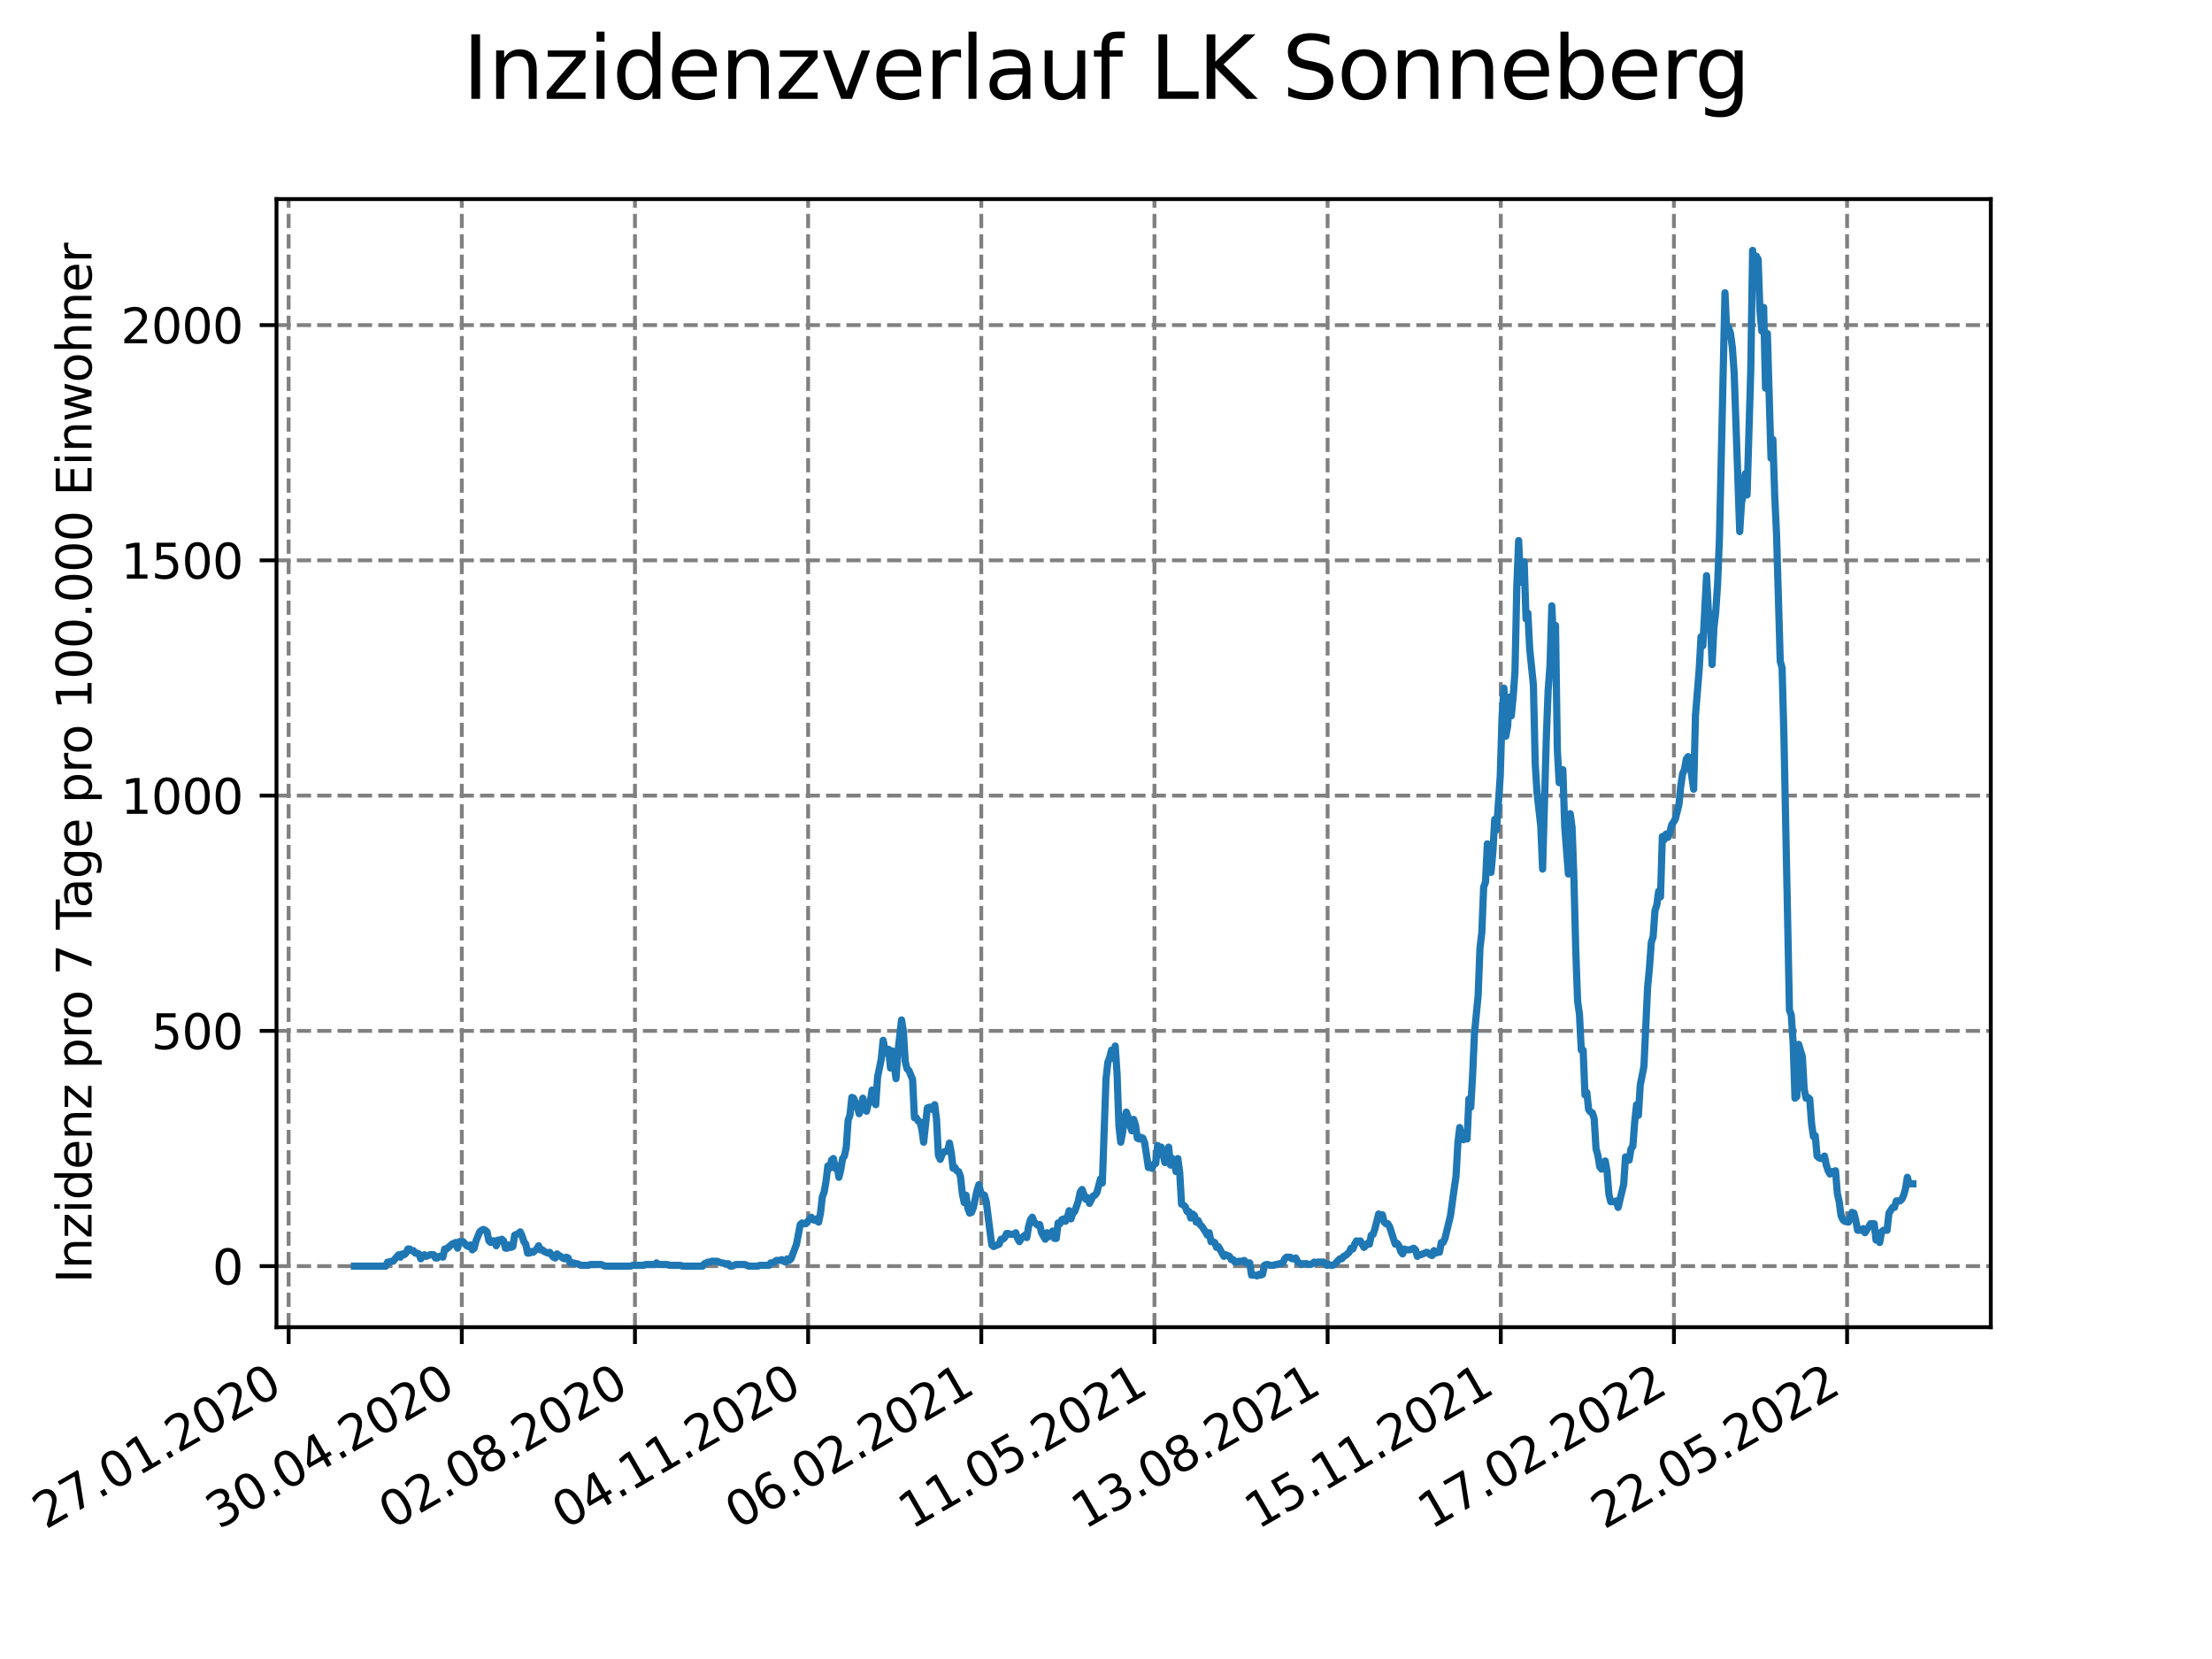 <?xml version="1.0" encoding="utf-8" standalone="no"?>
<!DOCTYPE svg PUBLIC "-//W3C//DTD SVG 1.1//EN"
  "http://www.w3.org/Graphics/SVG/1.1/DTD/svg11.dtd">
<svg xmlns:xlink="http://www.w3.org/1999/xlink" width="460.8pt" height="345.6pt" viewBox="0 0 460.8 345.6" xmlns="http://www.w3.org/2000/svg" version="1.1">
 <defs>
  <style type="text/css">*{stroke-linejoin: round; stroke-linecap: butt}</style>
 </defs>
 <g id="figure_1">
  <g id="patch_1">
   <path d="M 0 345.6 
L 460.8 345.6 
L 460.8 0 
L 0 0 
z
" style="fill: #ffffff"/>
  </g>
  <g id="axes_1">
   <g id="patch_2">
    <path d="M 57.6 276.48 
L 414.72 276.48 
L 414.72 41.472 
L 57.6 41.472 
z
" style="fill: #ffffff"/>
   </g>
   <g id="matplotlib.axis_1">
    <g id="xtick_1">
     <g id="line2d_1">
      <path d="M 60.13 276.48 
L 60.13 41.472 
" clip-path="url(#pae29982896)" style="fill: none; stroke-dasharray: 2.96,1.28; stroke-dashoffset: 0; stroke: #808080; stroke-width: 0.8"/>
     </g>
     <g id="line2d_2">
      <defs>
       <path id="m550859313f" d="M 0 0 
L 0 3.5 
" style="stroke: #000000; stroke-width: 0.8"/>
      </defs>
      <g>
       <use xlink:href="#m550859313f" x="60.13" y="276.48" style="stroke: #000000; stroke-width: 0.8"/>
      </g>
     </g>
     <g id="text_1">
      <!-- 27.01.2020 -->
      <g transform="translate(9.504 318.689)rotate(-30)scale(0.1 -0.1)">
       <defs>
        <path id="DejaVuSans-32" d="M 1228 531 
L 3431 531 
L 3431 0 
L 469 0 
L 469 531 
Q 828 903 1448 1529 
Q 2069 2156 2228 2338 
Q 2531 2678 2651 2914 
Q 2772 3150 2772 3378 
Q 2772 3750 2511 3984 
Q 2250 4219 1831 4219 
Q 1534 4219 1204 4116 
Q 875 4013 500 3803 
L 500 4441 
Q 881 4594 1212 4672 
Q 1544 4750 1819 4750 
Q 2544 4750 2975 4387 
Q 3406 4025 3406 3419 
Q 3406 3131 3298 2873 
Q 3191 2616 2906 2266 
Q 2828 2175 2409 1742 
Q 1991 1309 1228 531 
z
" transform="scale(0.016)"/>
        <path id="DejaVuSans-37" d="M 525 4666 
L 3525 4666 
L 3525 4397 
L 1831 0 
L 1172 0 
L 2766 4134 
L 525 4134 
L 525 4666 
z
" transform="scale(0.016)"/>
        <path id="DejaVuSans-2e" d="M 684 794 
L 1344 794 
L 1344 0 
L 684 0 
L 684 794 
z
" transform="scale(0.016)"/>
        <path id="DejaVuSans-30" d="M 2034 4250 
Q 1547 4250 1301 3770 
Q 1056 3291 1056 2328 
Q 1056 1369 1301 889 
Q 1547 409 2034 409 
Q 2525 409 2770 889 
Q 3016 1369 3016 2328 
Q 3016 3291 2770 3770 
Q 2525 4250 2034 4250 
z
M 2034 4750 
Q 2819 4750 3233 4129 
Q 3647 3509 3647 2328 
Q 3647 1150 3233 529 
Q 2819 -91 2034 -91 
Q 1250 -91 836 529 
Q 422 1150 422 2328 
Q 422 3509 836 4129 
Q 1250 4750 2034 4750 
z
" transform="scale(0.016)"/>
        <path id="DejaVuSans-31" d="M 794 531 
L 1825 531 
L 1825 4091 
L 703 3866 
L 703 4441 
L 1819 4666 
L 2450 4666 
L 2450 531 
L 3481 531 
L 3481 0 
L 794 0 
L 794 531 
z
" transform="scale(0.016)"/>
       </defs>
       <use xlink:href="#DejaVuSans-32"/>
       <use xlink:href="#DejaVuSans-37" x="63.623"/>
       <use xlink:href="#DejaVuSans-2e" x="127.246"/>
       <use xlink:href="#DejaVuSans-30" x="159.033"/>
       <use xlink:href="#DejaVuSans-31" x="222.656"/>
       <use xlink:href="#DejaVuSans-2e" x="286.279"/>
       <use xlink:href="#DejaVuSans-32" x="318.066"/>
       <use xlink:href="#DejaVuSans-30" x="381.689"/>
       <use xlink:href="#DejaVuSans-32" x="445.312"/>
       <use xlink:href="#DejaVuSans-30" x="508.936"/>
      </g>
     </g>
    </g>
    <g id="xtick_2">
     <g id="line2d_3">
      <path d="M 96.202 276.48 
L 96.202 41.472 
" clip-path="url(#pae29982896)" style="fill: none; stroke-dasharray: 2.96,1.28; stroke-dashoffset: 0; stroke: #808080; stroke-width: 0.8"/>
     </g>
     <g id="line2d_4">
      <g>
       <use xlink:href="#m550859313f" x="96.202" y="276.48" style="stroke: #000000; stroke-width: 0.8"/>
      </g>
     </g>
     <g id="text_2">
      <!-- 30.04.2020 -->
      <g transform="translate(45.577 318.689)rotate(-30)scale(0.1 -0.1)">
       <defs>
        <path id="DejaVuSans-33" d="M 2597 2516 
Q 3050 2419 3304 2112 
Q 3559 1806 3559 1356 
Q 3559 666 3084 287 
Q 2609 -91 1734 -91 
Q 1441 -91 1130 -33 
Q 819 25 488 141 
L 488 750 
Q 750 597 1062 519 
Q 1375 441 1716 441 
Q 2309 441 2620 675 
Q 2931 909 2931 1356 
Q 2931 1769 2642 2001 
Q 2353 2234 1838 2234 
L 1294 2234 
L 1294 2753 
L 1863 2753 
Q 2328 2753 2575 2939 
Q 2822 3125 2822 3475 
Q 2822 3834 2567 4026 
Q 2313 4219 1838 4219 
Q 1578 4219 1281 4162 
Q 984 4106 628 3988 
L 628 4550 
Q 988 4650 1302 4700 
Q 1616 4750 1894 4750 
Q 2613 4750 3031 4423 
Q 3450 4097 3450 3541 
Q 3450 3153 3228 2886 
Q 3006 2619 2597 2516 
z
" transform="scale(0.016)"/>
        <path id="DejaVuSans-34" d="M 2419 4116 
L 825 1625 
L 2419 1625 
L 2419 4116 
z
M 2253 4666 
L 3047 4666 
L 3047 1625 
L 3713 1625 
L 3713 1100 
L 3047 1100 
L 3047 0 
L 2419 0 
L 2419 1100 
L 313 1100 
L 313 1709 
L 2253 4666 
z
" transform="scale(0.016)"/>
       </defs>
       <use xlink:href="#DejaVuSans-33"/>
       <use xlink:href="#DejaVuSans-30" x="63.623"/>
       <use xlink:href="#DejaVuSans-2e" x="127.246"/>
       <use xlink:href="#DejaVuSans-30" x="159.033"/>
       <use xlink:href="#DejaVuSans-34" x="222.656"/>
       <use xlink:href="#DejaVuSans-2e" x="286.279"/>
       <use xlink:href="#DejaVuSans-32" x="318.066"/>
       <use xlink:href="#DejaVuSans-30" x="381.689"/>
       <use xlink:href="#DejaVuSans-32" x="445.312"/>
       <use xlink:href="#DejaVuSans-30" x="508.936"/>
      </g>
     </g>
    </g>
    <g id="xtick_3">
     <g id="line2d_5">
      <path d="M 132.275 276.48 
L 132.275 41.472 
" clip-path="url(#pae29982896)" style="fill: none; stroke-dasharray: 2.96,1.28; stroke-dashoffset: 0; stroke: #808080; stroke-width: 0.8"/>
     </g>
     <g id="line2d_6">
      <g>
       <use xlink:href="#m550859313f" x="132.275" y="276.48" style="stroke: #000000; stroke-width: 0.8"/>
      </g>
     </g>
     <g id="text_3">
      <!-- 02.08.2020 -->
      <g transform="translate(81.65 318.689)rotate(-30)scale(0.1 -0.1)">
       <defs>
        <path id="DejaVuSans-38" d="M 2034 2216 
Q 1584 2216 1326 1975 
Q 1069 1734 1069 1313 
Q 1069 891 1326 650 
Q 1584 409 2034 409 
Q 2484 409 2743 651 
Q 3003 894 3003 1313 
Q 3003 1734 2745 1975 
Q 2488 2216 2034 2216 
z
M 1403 2484 
Q 997 2584 770 2862 
Q 544 3141 544 3541 
Q 544 4100 942 4425 
Q 1341 4750 2034 4750 
Q 2731 4750 3128 4425 
Q 3525 4100 3525 3541 
Q 3525 3141 3298 2862 
Q 3072 2584 2669 2484 
Q 3125 2378 3379 2068 
Q 3634 1759 3634 1313 
Q 3634 634 3220 271 
Q 2806 -91 2034 -91 
Q 1263 -91 848 271 
Q 434 634 434 1313 
Q 434 1759 690 2068 
Q 947 2378 1403 2484 
z
M 1172 3481 
Q 1172 3119 1398 2916 
Q 1625 2713 2034 2713 
Q 2441 2713 2670 2916 
Q 2900 3119 2900 3481 
Q 2900 3844 2670 4047 
Q 2441 4250 2034 4250 
Q 1625 4250 1398 4047 
Q 1172 3844 1172 3481 
z
" transform="scale(0.016)"/>
       </defs>
       <use xlink:href="#DejaVuSans-30"/>
       <use xlink:href="#DejaVuSans-32" x="63.623"/>
       <use xlink:href="#DejaVuSans-2e" x="127.246"/>
       <use xlink:href="#DejaVuSans-30" x="159.033"/>
       <use xlink:href="#DejaVuSans-38" x="222.656"/>
       <use xlink:href="#DejaVuSans-2e" x="286.279"/>
       <use xlink:href="#DejaVuSans-32" x="318.066"/>
       <use xlink:href="#DejaVuSans-30" x="381.689"/>
       <use xlink:href="#DejaVuSans-32" x="445.312"/>
       <use xlink:href="#DejaVuSans-30" x="508.936"/>
      </g>
     </g>
    </g>
    <g id="xtick_4">
     <g id="line2d_7">
      <path d="M 168.348 276.48 
L 168.348 41.472 
" clip-path="url(#pae29982896)" style="fill: none; stroke-dasharray: 2.96,1.28; stroke-dashoffset: 0; stroke: #808080; stroke-width: 0.8"/>
     </g>
     <g id="line2d_8">
      <g>
       <use xlink:href="#m550859313f" x="168.348" y="276.48" style="stroke: #000000; stroke-width: 0.8"/>
      </g>
     </g>
     <g id="text_4">
      <!-- 04.11.2020 -->
      <g transform="translate(117.723 318.689)rotate(-30)scale(0.1 -0.1)">
       <use xlink:href="#DejaVuSans-30"/>
       <use xlink:href="#DejaVuSans-34" x="63.623"/>
       <use xlink:href="#DejaVuSans-2e" x="127.246"/>
       <use xlink:href="#DejaVuSans-31" x="159.033"/>
       <use xlink:href="#DejaVuSans-31" x="222.656"/>
       <use xlink:href="#DejaVuSans-2e" x="286.279"/>
       <use xlink:href="#DejaVuSans-32" x="318.066"/>
       <use xlink:href="#DejaVuSans-30" x="381.689"/>
       <use xlink:href="#DejaVuSans-32" x="445.312"/>
       <use xlink:href="#DejaVuSans-30" x="508.936"/>
      </g>
     </g>
    </g>
    <g id="xtick_5">
     <g id="line2d_9">
      <path d="M 204.42 276.48 
L 204.42 41.472 
" clip-path="url(#pae29982896)" style="fill: none; stroke-dasharray: 2.96,1.28; stroke-dashoffset: 0; stroke: #808080; stroke-width: 0.8"/>
     </g>
     <g id="line2d_10">
      <g>
       <use xlink:href="#m550859313f" x="204.42" y="276.48" style="stroke: #000000; stroke-width: 0.8"/>
      </g>
     </g>
     <g id="text_5">
      <!-- 06.02.2021 -->
      <g transform="translate(153.795 318.689)rotate(-30)scale(0.1 -0.1)">
       <defs>
        <path id="DejaVuSans-36" d="M 2113 2584 
Q 1688 2584 1439 2293 
Q 1191 2003 1191 1497 
Q 1191 994 1439 701 
Q 1688 409 2113 409 
Q 2538 409 2786 701 
Q 3034 994 3034 1497 
Q 3034 2003 2786 2293 
Q 2538 2584 2113 2584 
z
M 3366 4563 
L 3366 3988 
Q 3128 4100 2886 4159 
Q 2644 4219 2406 4219 
Q 1781 4219 1451 3797 
Q 1122 3375 1075 2522 
Q 1259 2794 1537 2939 
Q 1816 3084 2150 3084 
Q 2853 3084 3261 2657 
Q 3669 2231 3669 1497 
Q 3669 778 3244 343 
Q 2819 -91 2113 -91 
Q 1303 -91 875 529 
Q 447 1150 447 2328 
Q 447 3434 972 4092 
Q 1497 4750 2381 4750 
Q 2619 4750 2861 4703 
Q 3103 4656 3366 4563 
z
" transform="scale(0.016)"/>
       </defs>
       <use xlink:href="#DejaVuSans-30"/>
       <use xlink:href="#DejaVuSans-36" x="63.623"/>
       <use xlink:href="#DejaVuSans-2e" x="127.246"/>
       <use xlink:href="#DejaVuSans-30" x="159.033"/>
       <use xlink:href="#DejaVuSans-32" x="222.656"/>
       <use xlink:href="#DejaVuSans-2e" x="286.279"/>
       <use xlink:href="#DejaVuSans-32" x="318.066"/>
       <use xlink:href="#DejaVuSans-30" x="381.689"/>
       <use xlink:href="#DejaVuSans-32" x="445.312"/>
       <use xlink:href="#DejaVuSans-31" x="508.936"/>
      </g>
     </g>
    </g>
    <g id="xtick_6">
     <g id="line2d_11">
      <path d="M 240.493 276.48 
L 240.493 41.472 
" clip-path="url(#pae29982896)" style="fill: none; stroke-dasharray: 2.96,1.28; stroke-dashoffset: 0; stroke: #808080; stroke-width: 0.8"/>
     </g>
     <g id="line2d_12">
      <g>
       <use xlink:href="#m550859313f" x="240.493" y="276.48" style="stroke: #000000; stroke-width: 0.8"/>
      </g>
     </g>
     <g id="text_6">
      <!-- 11.05.2021 -->
      <g transform="translate(189.868 318.689)rotate(-30)scale(0.1 -0.1)">
       <defs>
        <path id="DejaVuSans-35" d="M 691 4666 
L 3169 4666 
L 3169 4134 
L 1269 4134 
L 1269 2991 
Q 1406 3038 1543 3061 
Q 1681 3084 1819 3084 
Q 2600 3084 3056 2656 
Q 3513 2228 3513 1497 
Q 3513 744 3044 326 
Q 2575 -91 1722 -91 
Q 1428 -91 1123 -41 
Q 819 9 494 109 
L 494 744 
Q 775 591 1075 516 
Q 1375 441 1709 441 
Q 2250 441 2565 725 
Q 2881 1009 2881 1497 
Q 2881 1984 2565 2268 
Q 2250 2553 1709 2553 
Q 1456 2553 1204 2497 
Q 953 2441 691 2322 
L 691 4666 
z
" transform="scale(0.016)"/>
       </defs>
       <use xlink:href="#DejaVuSans-31"/>
       <use xlink:href="#DejaVuSans-31" x="63.623"/>
       <use xlink:href="#DejaVuSans-2e" x="127.246"/>
       <use xlink:href="#DejaVuSans-30" x="159.033"/>
       <use xlink:href="#DejaVuSans-35" x="222.656"/>
       <use xlink:href="#DejaVuSans-2e" x="286.279"/>
       <use xlink:href="#DejaVuSans-32" x="318.066"/>
       <use xlink:href="#DejaVuSans-30" x="381.689"/>
       <use xlink:href="#DejaVuSans-32" x="445.312"/>
       <use xlink:href="#DejaVuSans-31" x="508.936"/>
      </g>
     </g>
    </g>
    <g id="xtick_7">
     <g id="line2d_13">
      <path d="M 276.566 276.48 
L 276.566 41.472 
" clip-path="url(#pae29982896)" style="fill: none; stroke-dasharray: 2.96,1.28; stroke-dashoffset: 0; stroke: #808080; stroke-width: 0.8"/>
     </g>
     <g id="line2d_14">
      <g>
       <use xlink:href="#m550859313f" x="276.566" y="276.48" style="stroke: #000000; stroke-width: 0.8"/>
      </g>
     </g>
     <g id="text_7">
      <!-- 13.08.2021 -->
      <g transform="translate(225.941 318.689)rotate(-30)scale(0.1 -0.1)">
       <use xlink:href="#DejaVuSans-31"/>
       <use xlink:href="#DejaVuSans-33" x="63.623"/>
       <use xlink:href="#DejaVuSans-2e" x="127.246"/>
       <use xlink:href="#DejaVuSans-30" x="159.033"/>
       <use xlink:href="#DejaVuSans-38" x="222.656"/>
       <use xlink:href="#DejaVuSans-2e" x="286.279"/>
       <use xlink:href="#DejaVuSans-32" x="318.066"/>
       <use xlink:href="#DejaVuSans-30" x="381.689"/>
       <use xlink:href="#DejaVuSans-32" x="445.312"/>
       <use xlink:href="#DejaVuSans-31" x="508.936"/>
      </g>
     </g>
    </g>
    <g id="xtick_8">
     <g id="line2d_15">
      <path d="M 312.639 276.48 
L 312.639 41.472 
" clip-path="url(#pae29982896)" style="fill: none; stroke-dasharray: 2.96,1.28; stroke-dashoffset: 0; stroke: #808080; stroke-width: 0.8"/>
     </g>
     <g id="line2d_16">
      <g>
       <use xlink:href="#m550859313f" x="312.639" y="276.48" style="stroke: #000000; stroke-width: 0.8"/>
      </g>
     </g>
     <g id="text_8">
      <!-- 15.11.2021 -->
      <g transform="translate(262.013 318.689)rotate(-30)scale(0.1 -0.1)">
       <use xlink:href="#DejaVuSans-31"/>
       <use xlink:href="#DejaVuSans-35" x="63.623"/>
       <use xlink:href="#DejaVuSans-2e" x="127.246"/>
       <use xlink:href="#DejaVuSans-31" x="159.033"/>
       <use xlink:href="#DejaVuSans-31" x="222.656"/>
       <use xlink:href="#DejaVuSans-2e" x="286.279"/>
       <use xlink:href="#DejaVuSans-32" x="318.066"/>
       <use xlink:href="#DejaVuSans-30" x="381.689"/>
       <use xlink:href="#DejaVuSans-32" x="445.312"/>
       <use xlink:href="#DejaVuSans-31" x="508.936"/>
      </g>
     </g>
    </g>
    <g id="xtick_9">
     <g id="line2d_17">
      <path d="M 348.711 276.48 
L 348.711 41.472 
" clip-path="url(#pae29982896)" style="fill: none; stroke-dasharray: 2.96,1.28; stroke-dashoffset: 0; stroke: #808080; stroke-width: 0.8"/>
     </g>
     <g id="line2d_18">
      <g>
       <use xlink:href="#m550859313f" x="348.711" y="276.48" style="stroke: #000000; stroke-width: 0.8"/>
      </g>
     </g>
     <g id="text_9">
      <!-- 17.02.2022 -->
      <g transform="translate(298.086 318.689)rotate(-30)scale(0.1 -0.1)">
       <use xlink:href="#DejaVuSans-31"/>
       <use xlink:href="#DejaVuSans-37" x="63.623"/>
       <use xlink:href="#DejaVuSans-2e" x="127.246"/>
       <use xlink:href="#DejaVuSans-30" x="159.033"/>
       <use xlink:href="#DejaVuSans-32" x="222.656"/>
       <use xlink:href="#DejaVuSans-2e" x="286.279"/>
       <use xlink:href="#DejaVuSans-32" x="318.066"/>
       <use xlink:href="#DejaVuSans-30" x="381.689"/>
       <use xlink:href="#DejaVuSans-32" x="445.312"/>
       <use xlink:href="#DejaVuSans-32" x="508.936"/>
      </g>
     </g>
    </g>
    <g id="xtick_10">
     <g id="line2d_19">
      <path d="M 384.784 276.48 
L 384.784 41.472 
" clip-path="url(#pae29982896)" style="fill: none; stroke-dasharray: 2.96,1.28; stroke-dashoffset: 0; stroke: #808080; stroke-width: 0.8"/>
     </g>
     <g id="line2d_20">
      <g>
       <use xlink:href="#m550859313f" x="384.784" y="276.48" style="stroke: #000000; stroke-width: 0.8"/>
      </g>
     </g>
     <g id="text_10">
      <!-- 22.05.2022 -->
      <g transform="translate(334.159 318.689)rotate(-30)scale(0.1 -0.1)">
       <use xlink:href="#DejaVuSans-32"/>
       <use xlink:href="#DejaVuSans-32" x="63.623"/>
       <use xlink:href="#DejaVuSans-2e" x="127.246"/>
       <use xlink:href="#DejaVuSans-30" x="159.033"/>
       <use xlink:href="#DejaVuSans-35" x="222.656"/>
       <use xlink:href="#DejaVuSans-2e" x="286.279"/>
       <use xlink:href="#DejaVuSans-32" x="318.066"/>
       <use xlink:href="#DejaVuSans-30" x="381.689"/>
       <use xlink:href="#DejaVuSans-32" x="445.312"/>
       <use xlink:href="#DejaVuSans-32" x="508.936"/>
      </g>
     </g>
    </g>
   </g>
   <g id="matplotlib.axis_2">
    <g id="ytick_1">
     <g id="line2d_21">
      <path d="M 57.6 263.76 
L 414.72 263.76 
" clip-path="url(#pae29982896)" style="fill: none; stroke-dasharray: 2.96,1.28; stroke-dashoffset: 0; stroke: #808080; stroke-width: 0.8"/>
     </g>
     <g id="line2d_22">
      <defs>
       <path id="mcf959d16a2" d="M 0 0 
L -3.5 0 
" style="stroke: #000000; stroke-width: 0.8"/>
      </defs>
      <g>
       <use xlink:href="#mcf959d16a2" x="57.6" y="263.76" style="stroke: #000000; stroke-width: 0.8"/>
      </g>
     </g>
     <g id="text_11">
      <!-- 0 -->
      <g transform="translate(44.237 267.559)scale(0.1 -0.1)">
       <use xlink:href="#DejaVuSans-30"/>
      </g>
     </g>
    </g>
    <g id="ytick_2">
     <g id="line2d_23">
      <path d="M 57.6 214.75 
L 414.72 214.75 
" clip-path="url(#pae29982896)" style="fill: none; stroke-dasharray: 2.96,1.28; stroke-dashoffset: 0; stroke: #808080; stroke-width: 0.8"/>
     </g>
     <g id="line2d_24">
      <g>
       <use xlink:href="#mcf959d16a2" x="57.6" y="214.75" style="stroke: #000000; stroke-width: 0.8"/>
      </g>
     </g>
     <g id="text_12">
      <!-- 500 -->
      <g transform="translate(31.512 218.549)scale(0.1 -0.1)">
       <use xlink:href="#DejaVuSans-35"/>
       <use xlink:href="#DejaVuSans-30" x="63.623"/>
       <use xlink:href="#DejaVuSans-30" x="127.246"/>
      </g>
     </g>
    </g>
    <g id="ytick_3">
     <g id="line2d_25">
      <path d="M 57.6 165.74 
L 414.72 165.74 
" clip-path="url(#pae29982896)" style="fill: none; stroke-dasharray: 2.96,1.28; stroke-dashoffset: 0; stroke: #808080; stroke-width: 0.8"/>
     </g>
     <g id="line2d_26">
      <g>
       <use xlink:href="#mcf959d16a2" x="57.6" y="165.74" style="stroke: #000000; stroke-width: 0.8"/>
      </g>
     </g>
     <g id="text_13">
      <!-- 1000 -->
      <g transform="translate(25.15 169.539)scale(0.1 -0.1)">
       <use xlink:href="#DejaVuSans-31"/>
       <use xlink:href="#DejaVuSans-30" x="63.623"/>
       <use xlink:href="#DejaVuSans-30" x="127.246"/>
       <use xlink:href="#DejaVuSans-30" x="190.869"/>
      </g>
     </g>
    </g>
    <g id="ytick_4">
     <g id="line2d_27">
      <path d="M 57.6 116.73 
L 414.72 116.73 
" clip-path="url(#pae29982896)" style="fill: none; stroke-dasharray: 2.96,1.28; stroke-dashoffset: 0; stroke: #808080; stroke-width: 0.8"/>
     </g>
     <g id="line2d_28">
      <g>
       <use xlink:href="#mcf959d16a2" x="57.6" y="116.73" style="stroke: #000000; stroke-width: 0.8"/>
      </g>
     </g>
     <g id="text_14">
      <!-- 1500 -->
      <g transform="translate(25.15 120.53)scale(0.1 -0.1)">
       <use xlink:href="#DejaVuSans-31"/>
       <use xlink:href="#DejaVuSans-35" x="63.623"/>
       <use xlink:href="#DejaVuSans-30" x="127.246"/>
       <use xlink:href="#DejaVuSans-30" x="190.869"/>
      </g>
     </g>
    </g>
    <g id="ytick_5">
     <g id="line2d_29">
      <path d="M 57.6 67.721 
L 414.72 67.721 
" clip-path="url(#pae29982896)" style="fill: none; stroke-dasharray: 2.96,1.28; stroke-dashoffset: 0; stroke: #808080; stroke-width: 0.8"/>
     </g>
     <g id="line2d_30">
      <g>
       <use xlink:href="#mcf959d16a2" x="57.6" y="67.721" style="stroke: #000000; stroke-width: 0.8"/>
      </g>
     </g>
     <g id="text_15">
      <!-- 2000 -->
      <g transform="translate(25.15 71.52)scale(0.1 -0.1)">
       <use xlink:href="#DejaVuSans-32"/>
       <use xlink:href="#DejaVuSans-30" x="63.623"/>
       <use xlink:href="#DejaVuSans-30" x="127.246"/>
       <use xlink:href="#DejaVuSans-30" x="190.869"/>
      </g>
     </g>
    </g>
    <g id="text_16">
     <!-- Inzidenz pro 7 Tage pro 100.000 Einwohner -->
     <g transform="translate(19.07 267.301)rotate(-90)scale(0.1 -0.1)">
      <defs>
       <path id="DejaVuSans-49" d="M 628 4666 
L 1259 4666 
L 1259 0 
L 628 0 
L 628 4666 
z
" transform="scale(0.016)"/>
       <path id="DejaVuSans-6e" d="M 3513 2113 
L 3513 0 
L 2938 0 
L 2938 2094 
Q 2938 2591 2744 2837 
Q 2550 3084 2163 3084 
Q 1697 3084 1428 2787 
Q 1159 2491 1159 1978 
L 1159 0 
L 581 0 
L 581 3500 
L 1159 3500 
L 1159 2956 
Q 1366 3272 1645 3428 
Q 1925 3584 2291 3584 
Q 2894 3584 3203 3211 
Q 3513 2838 3513 2113 
z
" transform="scale(0.016)"/>
       <path id="DejaVuSans-7a" d="M 353 3500 
L 3084 3500 
L 3084 2975 
L 922 459 
L 3084 459 
L 3084 0 
L 275 0 
L 275 525 
L 2438 3041 
L 353 3041 
L 353 3500 
z
" transform="scale(0.016)"/>
       <path id="DejaVuSans-69" d="M 603 3500 
L 1178 3500 
L 1178 0 
L 603 0 
L 603 3500 
z
M 603 4863 
L 1178 4863 
L 1178 4134 
L 603 4134 
L 603 4863 
z
" transform="scale(0.016)"/>
       <path id="DejaVuSans-64" d="M 2906 2969 
L 2906 4863 
L 3481 4863 
L 3481 0 
L 2906 0 
L 2906 525 
Q 2725 213 2448 61 
Q 2172 -91 1784 -91 
Q 1150 -91 751 415 
Q 353 922 353 1747 
Q 353 2572 751 3078 
Q 1150 3584 1784 3584 
Q 2172 3584 2448 3432 
Q 2725 3281 2906 2969 
z
M 947 1747 
Q 947 1113 1208 752 
Q 1469 391 1925 391 
Q 2381 391 2643 752 
Q 2906 1113 2906 1747 
Q 2906 2381 2643 2742 
Q 2381 3103 1925 3103 
Q 1469 3103 1208 2742 
Q 947 2381 947 1747 
z
" transform="scale(0.016)"/>
       <path id="DejaVuSans-65" d="M 3597 1894 
L 3597 1613 
L 953 1613 
Q 991 1019 1311 708 
Q 1631 397 2203 397 
Q 2534 397 2845 478 
Q 3156 559 3463 722 
L 3463 178 
Q 3153 47 2828 -22 
Q 2503 -91 2169 -91 
Q 1331 -91 842 396 
Q 353 884 353 1716 
Q 353 2575 817 3079 
Q 1281 3584 2069 3584 
Q 2775 3584 3186 3129 
Q 3597 2675 3597 1894 
z
M 3022 2063 
Q 3016 2534 2758 2815 
Q 2500 3097 2075 3097 
Q 1594 3097 1305 2825 
Q 1016 2553 972 2059 
L 3022 2063 
z
" transform="scale(0.016)"/>
       <path id="DejaVuSans-20" transform="scale(0.016)"/>
       <path id="DejaVuSans-70" d="M 1159 525 
L 1159 -1331 
L 581 -1331 
L 581 3500 
L 1159 3500 
L 1159 2969 
Q 1341 3281 1617 3432 
Q 1894 3584 2278 3584 
Q 2916 3584 3314 3078 
Q 3713 2572 3713 1747 
Q 3713 922 3314 415 
Q 2916 -91 2278 -91 
Q 1894 -91 1617 61 
Q 1341 213 1159 525 
z
M 3116 1747 
Q 3116 2381 2855 2742 
Q 2594 3103 2138 3103 
Q 1681 3103 1420 2742 
Q 1159 2381 1159 1747 
Q 1159 1113 1420 752 
Q 1681 391 2138 391 
Q 2594 391 2855 752 
Q 3116 1113 3116 1747 
z
" transform="scale(0.016)"/>
       <path id="DejaVuSans-72" d="M 2631 2963 
Q 2534 3019 2420 3045 
Q 2306 3072 2169 3072 
Q 1681 3072 1420 2755 
Q 1159 2438 1159 1844 
L 1159 0 
L 581 0 
L 581 3500 
L 1159 3500 
L 1159 2956 
Q 1341 3275 1631 3429 
Q 1922 3584 2338 3584 
Q 2397 3584 2469 3576 
Q 2541 3569 2628 3553 
L 2631 2963 
z
" transform="scale(0.016)"/>
       <path id="DejaVuSans-6f" d="M 1959 3097 
Q 1497 3097 1228 2736 
Q 959 2375 959 1747 
Q 959 1119 1226 758 
Q 1494 397 1959 397 
Q 2419 397 2687 759 
Q 2956 1122 2956 1747 
Q 2956 2369 2687 2733 
Q 2419 3097 1959 3097 
z
M 1959 3584 
Q 2709 3584 3137 3096 
Q 3566 2609 3566 1747 
Q 3566 888 3137 398 
Q 2709 -91 1959 -91 
Q 1206 -91 779 398 
Q 353 888 353 1747 
Q 353 2609 779 3096 
Q 1206 3584 1959 3584 
z
" transform="scale(0.016)"/>
       <path id="DejaVuSans-54" d="M -19 4666 
L 3928 4666 
L 3928 4134 
L 2272 4134 
L 2272 0 
L 1638 0 
L 1638 4134 
L -19 4134 
L -19 4666 
z
" transform="scale(0.016)"/>
       <path id="DejaVuSans-61" d="M 2194 1759 
Q 1497 1759 1228 1600 
Q 959 1441 959 1056 
Q 959 750 1161 570 
Q 1363 391 1709 391 
Q 2188 391 2477 730 
Q 2766 1069 2766 1631 
L 2766 1759 
L 2194 1759 
z
M 3341 1997 
L 3341 0 
L 2766 0 
L 2766 531 
Q 2569 213 2275 61 
Q 1981 -91 1556 -91 
Q 1019 -91 701 211 
Q 384 513 384 1019 
Q 384 1609 779 1909 
Q 1175 2209 1959 2209 
L 2766 2209 
L 2766 2266 
Q 2766 2663 2505 2880 
Q 2244 3097 1772 3097 
Q 1472 3097 1187 3025 
Q 903 2953 641 2809 
L 641 3341 
Q 956 3463 1253 3523 
Q 1550 3584 1831 3584 
Q 2591 3584 2966 3190 
Q 3341 2797 3341 1997 
z
" transform="scale(0.016)"/>
       <path id="DejaVuSans-67" d="M 2906 1791 
Q 2906 2416 2648 2759 
Q 2391 3103 1925 3103 
Q 1463 3103 1205 2759 
Q 947 2416 947 1791 
Q 947 1169 1205 825 
Q 1463 481 1925 481 
Q 2391 481 2648 825 
Q 2906 1169 2906 1791 
z
M 3481 434 
Q 3481 -459 3084 -895 
Q 2688 -1331 1869 -1331 
Q 1566 -1331 1297 -1286 
Q 1028 -1241 775 -1147 
L 775 -588 
Q 1028 -725 1275 -790 
Q 1522 -856 1778 -856 
Q 2344 -856 2625 -561 
Q 2906 -266 2906 331 
L 2906 616 
Q 2728 306 2450 153 
Q 2172 0 1784 0 
Q 1141 0 747 490 
Q 353 981 353 1791 
Q 353 2603 747 3093 
Q 1141 3584 1784 3584 
Q 2172 3584 2450 3431 
Q 2728 3278 2906 2969 
L 2906 3500 
L 3481 3500 
L 3481 434 
z
" transform="scale(0.016)"/>
       <path id="DejaVuSans-45" d="M 628 4666 
L 3578 4666 
L 3578 4134 
L 1259 4134 
L 1259 2753 
L 3481 2753 
L 3481 2222 
L 1259 2222 
L 1259 531 
L 3634 531 
L 3634 0 
L 628 0 
L 628 4666 
z
" transform="scale(0.016)"/>
       <path id="DejaVuSans-77" d="M 269 3500 
L 844 3500 
L 1563 769 
L 2278 3500 
L 2956 3500 
L 3675 769 
L 4391 3500 
L 4966 3500 
L 4050 0 
L 3372 0 
L 2619 2869 
L 1863 0 
L 1184 0 
L 269 3500 
z
" transform="scale(0.016)"/>
       <path id="DejaVuSans-68" d="M 3513 2113 
L 3513 0 
L 2938 0 
L 2938 2094 
Q 2938 2591 2744 2837 
Q 2550 3084 2163 3084 
Q 1697 3084 1428 2787 
Q 1159 2491 1159 1978 
L 1159 0 
L 581 0 
L 581 4863 
L 1159 4863 
L 1159 2956 
Q 1366 3272 1645 3428 
Q 1925 3584 2291 3584 
Q 2894 3584 3203 3211 
Q 3513 2838 3513 2113 
z
" transform="scale(0.016)"/>
      </defs>
      <use xlink:href="#DejaVuSans-49"/>
      <use xlink:href="#DejaVuSans-6e" x="29.492"/>
      <use xlink:href="#DejaVuSans-7a" x="92.871"/>
      <use xlink:href="#DejaVuSans-69" x="145.361"/>
      <use xlink:href="#DejaVuSans-64" x="173.145"/>
      <use xlink:href="#DejaVuSans-65" x="236.621"/>
      <use xlink:href="#DejaVuSans-6e" x="298.145"/>
      <use xlink:href="#DejaVuSans-7a" x="361.523"/>
      <use xlink:href="#DejaVuSans-20" x="414.014"/>
      <use xlink:href="#DejaVuSans-70" x="445.801"/>
      <use xlink:href="#DejaVuSans-72" x="509.277"/>
      <use xlink:href="#DejaVuSans-6f" x="548.141"/>
      <use xlink:href="#DejaVuSans-20" x="609.322"/>
      <use xlink:href="#DejaVuSans-37" x="641.109"/>
      <use xlink:href="#DejaVuSans-20" x="704.732"/>
      <use xlink:href="#DejaVuSans-54" x="736.52"/>
      <use xlink:href="#DejaVuSans-61" x="781.104"/>
      <use xlink:href="#DejaVuSans-67" x="842.383"/>
      <use xlink:href="#DejaVuSans-65" x="905.859"/>
      <use xlink:href="#DejaVuSans-20" x="967.383"/>
      <use xlink:href="#DejaVuSans-70" x="999.17"/>
      <use xlink:href="#DejaVuSans-72" x="1062.646"/>
      <use xlink:href="#DejaVuSans-6f" x="1101.51"/>
      <use xlink:href="#DejaVuSans-20" x="1162.691"/>
      <use xlink:href="#DejaVuSans-31" x="1194.479"/>
      <use xlink:href="#DejaVuSans-30" x="1258.102"/>
      <use xlink:href="#DejaVuSans-30" x="1321.725"/>
      <use xlink:href="#DejaVuSans-2e" x="1385.348"/>
      <use xlink:href="#DejaVuSans-30" x="1417.135"/>
      <use xlink:href="#DejaVuSans-30" x="1480.758"/>
      <use xlink:href="#DejaVuSans-30" x="1544.381"/>
      <use xlink:href="#DejaVuSans-20" x="1608.004"/>
      <use xlink:href="#DejaVuSans-45" x="1639.791"/>
      <use xlink:href="#DejaVuSans-69" x="1702.975"/>
      <use xlink:href="#DejaVuSans-6e" x="1730.758"/>
      <use xlink:href="#DejaVuSans-77" x="1794.137"/>
      <use xlink:href="#DejaVuSans-6f" x="1875.924"/>
      <use xlink:href="#DejaVuSans-68" x="1937.105"/>
      <use xlink:href="#DejaVuSans-6e" x="2000.484"/>
      <use xlink:href="#DejaVuSans-65" x="2063.863"/>
      <use xlink:href="#DejaVuSans-72" x="2125.387"/>
     </g>
    </g>
   </g>
   <g id="line2d_31">
    <path d="M 73.833 263.76 
L 80.357 263.76 
L 80.74 262.911 
L 81.124 262.911 
L 81.508 262.741 
L 81.892 262.741 
L 83.043 261.382 
L 83.427 261.892 
L 83.81 261.212 
L 84.194 261.382 
L 84.578 261.043 
L 84.962 260.193 
L 85.345 260.193 
L 85.729 260.533 
L 86.113 260.533 
L 86.497 261.043 
L 86.88 261.043 
L 87.264 261.212 
L 87.648 262.231 
L 88.415 261.382 
L 88.799 261.722 
L 89.567 261.382 
L 90.334 261.382 
L 90.718 262.062 
L 91.102 262.062 
L 91.485 261.722 
L 91.869 261.722 
L 92.253 261.892 
L 92.637 260.193 
L 93.02 260.193 
L 94.172 259.175 
L 94.939 258.835 
L 95.323 260.024 
L 95.707 258.665 
L 96.474 258.665 
L 97.242 259.514 
L 97.625 259.684 
L 98.009 259.344 
L 98.393 260.363 
L 98.777 260.024 
L 99.16 258.495 
L 99.928 256.627 
L 100.312 256.287 
L 100.695 256.118 
L 101.079 256.287 
L 101.463 256.627 
L 101.847 258.495 
L 102.23 258.835 
L 102.614 258.495 
L 102.998 258.495 
L 103.382 259.514 
L 103.765 258.325 
L 104.149 258.495 
L 104.533 258.156 
L 104.917 258.495 
L 105.3 260.024 
L 105.684 260.024 
L 106.068 259.344 
L 106.452 259.854 
L 106.835 259.684 
L 107.219 257.306 
L 107.987 256.967 
L 108.37 256.627 
L 108.754 257.476 
L 109.138 258.665 
L 109.522 259.175 
L 109.905 261.043 
L 110.289 261.043 
L 110.673 260.703 
L 111.057 260.873 
L 111.824 260.193 
L 112.208 259.514 
L 112.592 260.363 
L 112.975 260.363 
L 113.359 260.703 
L 114.127 261.043 
L 114.51 260.873 
L 115.278 261.892 
L 115.662 262.062 
L 116.045 261.212 
L 116.429 261.552 
L 116.813 261.722 
L 117.197 262.062 
L 117.581 262.231 
L 117.964 261.892 
L 118.348 262.062 
L 118.732 263.081 
L 119.499 263.081 
L 119.883 263.25 
L 120.267 263.25 
L 121.034 263.59 
L 122.569 263.59 
L 122.953 263.42 
L 125.256 263.42 
L 126.023 263.76 
L 131.396 263.76 
L 131.779 263.59 
L 134.082 263.59 
L 134.466 263.42 
L 136.384 263.42 
L 136.768 263.081 
L 137.152 263.42 
L 139.071 263.42 
L 139.454 263.59 
L 141.757 263.59 
L 142.141 263.76 
L 146.362 263.76 
L 146.746 263.25 
L 147.513 262.911 
L 147.897 262.911 
L 148.281 262.741 
L 149.432 262.741 
L 150.199 263.081 
L 150.583 263.081 
L 150.967 263.25 
L 151.734 263.25 
L 152.118 263.76 
L 152.502 263.76 
L 153.269 263.42 
L 155.188 263.42 
L 155.956 263.76 
L 157.875 263.76 
L 158.258 263.59 
L 160.177 263.59 
L 160.561 263.081 
L 160.945 263.081 
L 161.328 262.911 
L 161.712 262.571 
L 162.48 262.571 
L 162.863 262.401 
L 163.247 262.741 
L 163.631 262.911 
L 164.015 262.231 
L 164.398 262.571 
L 164.782 262.231 
L 165.55 260.193 
L 165.933 259.175 
L 166.701 255.099 
L 167.085 254.759 
L 167.468 254.929 
L 167.852 254.929 
L 169.003 253.57 
L 169.387 254.08 
L 169.771 254.25 
L 170.155 253.91 
L 170.538 254.589 
L 170.922 252.721 
L 171.306 249.325 
L 171.69 248.306 
L 172.073 246.098 
L 172.457 242.871 
L 172.841 243.381 
L 173.225 241.682 
L 173.608 241.343 
L 173.992 243.381 
L 174.376 242.871 
L 174.76 245.249 
L 175.143 243.72 
L 175.527 241.343 
L 175.911 240.833 
L 176.295 238.965 
L 176.678 233.361 
L 177.062 232.342 
L 177.446 228.605 
L 177.83 228.775 
L 178.597 230.643 
L 178.981 232.002 
L 179.365 230.983 
L 179.748 228.775 
L 180.516 231.493 
L 180.9 229.794 
L 181.283 229.624 
L 181.667 227.077 
L 182.051 229.115 
L 182.435 230.134 
L 182.818 224.36 
L 183.586 220.624 
L 183.97 216.718 
L 184.353 218.755 
L 184.737 219.435 
L 185.121 218.586 
L 185.505 222.492 
L 185.888 218.925 
L 186.656 224.699 
L 187.04 219.265 
L 187.807 212.472 
L 188.191 214.849 
L 188.575 221.133 
L 188.958 222.662 
L 189.342 223.001 
L 190.11 224.869 
L 190.493 232.851 
L 190.877 232.851 
L 191.261 233.53 
L 191.645 233.7 
L 192.028 235.229 
L 192.412 237.946 
L 193.18 230.813 
L 193.563 230.643 
L 193.947 230.643 
L 194.331 231.153 
L 194.715 230.134 
L 195.098 233.191 
L 195.482 240.663 
L 195.866 241.512 
L 196.25 240.493 
L 196.634 239.984 
L 197.017 239.814 
L 197.401 239.814 
L 197.785 238.116 
L 198.169 240.154 
L 198.552 243.381 
L 198.936 243.211 
L 199.32 243.89 
L 199.704 244.06 
L 200.087 245.079 
L 200.471 248.645 
L 200.855 250.513 
L 201.239 248.985 
L 201.622 251.702 
L 202.006 252.721 
L 202.39 252.551 
L 202.774 251.532 
L 203.541 247.966 
L 203.925 246.777 
L 204.309 248.475 
L 204.692 248.815 
L 205.076 248.985 
L 205.46 250.343 
L 206.227 256.457 
L 206.611 259.344 
L 206.995 259.684 
L 208.146 259.175 
L 208.53 258.156 
L 208.914 258.156 
L 209.297 257.816 
L 209.681 256.967 
L 210.065 256.967 
L 210.449 257.137 
L 211.216 257.137 
L 211.6 256.797 
L 211.984 257.986 
L 212.367 258.665 
L 212.751 257.986 
L 213.519 257.306 
L 213.902 257.816 
L 214.286 255.438 
L 214.67 254.08 
L 215.054 253.57 
L 215.437 254.589 
L 216.205 255.268 
L 216.589 255.099 
L 216.972 256.797 
L 217.74 258.156 
L 218.124 256.797 
L 218.507 257.646 
L 218.891 257.476 
L 219.275 256.457 
L 219.659 257.986 
L 220.042 257.986 
L 220.426 254.759 
L 220.81 254.929 
L 221.194 254.08 
L 221.577 253.91 
L 221.961 254.419 
L 222.345 253.57 
L 222.729 252.212 
L 223.112 253.91 
L 223.496 252.721 
L 223.88 252.381 
L 224.647 250.174 
L 225.031 248.306 
L 225.415 247.796 
L 226.182 249.834 
L 226.566 249.494 
L 226.95 250.683 
L 227.717 249.155 
L 228.101 248.985 
L 228.485 248.475 
L 229.252 245.588 
L 229.636 246.437 
L 230.404 224.699 
L 230.787 221.303 
L 231.171 220.284 
L 231.555 218.755 
L 231.939 220.454 
L 232.322 217.906 
L 232.706 223.68 
L 233.09 234.549 
L 233.474 237.946 
L 233.857 235.908 
L 234.241 233.191 
L 234.625 231.662 
L 235.009 232.681 
L 235.392 234.38 
L 235.776 235.568 
L 236.16 233.191 
L 236.544 234.38 
L 236.928 237.097 
L 237.311 237.267 
L 237.695 236.927 
L 238.079 237.097 
L 238.463 238.116 
L 239.23 243.211 
L 239.614 243.211 
L 239.998 243.381 
L 240.381 242.531 
L 240.765 242.362 
L 241.149 238.625 
L 241.533 240.154 
L 241.916 238.965 
L 242.684 242.192 
L 243.068 241.682 
L 243.451 238.965 
L 243.835 242.701 
L 244.219 241.343 
L 244.603 242.192 
L 244.986 244.06 
L 245.37 241.343 
L 245.754 244.23 
L 246.138 250.853 
L 246.521 251.023 
L 246.905 251.362 
L 247.289 252.381 
L 247.673 252.381 
L 248.056 253.74 
L 248.44 252.891 
L 248.824 253.231 
L 249.208 254.589 
L 249.591 254.25 
L 249.975 255.099 
L 250.359 255.438 
L 251.126 256.627 
L 251.51 257.306 
L 251.894 256.797 
L 252.278 258.665 
L 252.661 258.665 
L 253.045 258.835 
L 253.429 259.854 
L 253.813 259.684 
L 254.964 261.722 
L 255.348 261.382 
L 256.115 261.722 
L 256.499 262.401 
L 256.883 262.401 
L 257.266 262.911 
L 257.65 262.911 
L 258.034 262.741 
L 258.801 262.741 
L 259.185 262.571 
L 259.569 263.081 
L 260.336 263.081 
L 260.72 265.628 
L 261.488 265.628 
L 261.871 265.798 
L 262.255 265.458 
L 262.639 265.628 
L 263.023 265.458 
L 263.406 263.59 
L 263.79 263.42 
L 264.174 263.42 
L 264.558 263.59 
L 265.325 263.59 
L 265.709 263.42 
L 266.093 263.42 
L 266.476 263.25 
L 266.86 263.25 
L 267.244 263.081 
L 267.628 262.231 
L 268.011 261.892 
L 268.779 261.892 
L 269.163 262.231 
L 269.546 262.231 
L 269.93 262.062 
L 270.314 262.911 
L 270.698 263.081 
L 271.081 263.42 
L 271.465 263.25 
L 272.233 263.25 
L 272.616 263.42 
L 273 263.42 
L 273.384 263.25 
L 273.768 262.911 
L 274.151 263.081 
L 274.535 262.911 
L 275.686 262.911 
L 276.454 263.59 
L 276.838 263.42 
L 277.222 263.59 
L 277.605 263.59 
L 277.989 263.42 
L 278.757 262.571 
L 279.14 262.231 
L 279.524 262.231 
L 279.908 261.722 
L 280.292 261.552 
L 281.059 260.873 
L 281.443 260.024 
L 281.827 260.193 
L 282.21 259.175 
L 282.594 258.495 
L 282.978 258.665 
L 283.362 258.495 
L 284.129 259.854 
L 284.513 259.514 
L 284.897 259.005 
L 285.28 259.175 
L 285.664 257.306 
L 286.048 257.137 
L 286.432 255.948 
L 287.199 252.891 
L 287.583 253.061 
L 287.967 253.061 
L 288.35 254.589 
L 288.734 254.929 
L 289.118 254.929 
L 289.502 255.608 
L 290.653 259.175 
L 291.037 259.005 
L 291.42 259.514 
L 291.804 260.703 
L 292.188 261.212 
L 292.572 260.193 
L 292.955 260.363 
L 293.723 260.363 
L 294.49 260.024 
L 294.874 260.363 
L 295.258 261.722 
L 295.642 261.382 
L 296.025 261.382 
L 297.177 260.873 
L 297.56 261.043 
L 297.944 261.382 
L 298.328 261.552 
L 298.712 260.533 
L 299.095 261.043 
L 299.479 260.873 
L 299.863 260.873 
L 300.247 258.835 
L 300.63 258.835 
L 301.014 257.986 
L 302.165 253.231 
L 302.933 247.626 
L 303.317 245.079 
L 303.7 238.116 
L 304.084 234.889 
L 304.468 236.757 
L 304.852 237.437 
L 305.235 236.587 
L 305.619 237.267 
L 306.003 228.945 
L 306.387 230.643 
L 306.77 224.02 
L 307.154 215.359 
L 307.922 207.377 
L 308.305 197.527 
L 308.689 194.3 
L 309.073 184.79 
L 309.457 183.771 
L 309.84 175.789 
L 310.608 181.733 
L 310.992 177.487 
L 311.375 170.694 
L 311.759 172.902 
L 312.527 161.693 
L 312.91 149.126 
L 313.294 143.352 
L 313.678 153.372 
L 314.062 151.334 
L 314.445 145.22 
L 314.829 149.126 
L 315.213 145.22 
L 315.597 139.955 
L 315.981 122.123 
L 316.364 112.613 
L 316.748 121.274 
L 317.132 120.935 
L 317.516 117.028 
L 317.899 128.916 
L 318.283 127.728 
L 318.667 135.2 
L 319.434 142.673 
L 319.818 159.146 
L 320.202 165.26 
L 320.969 172.053 
L 321.353 181.054 
L 322.121 153.881 
L 322.504 143.861 
L 322.888 138.766 
L 323.272 126.199 
L 323.656 134.351 
L 324.039 130.275 
L 324.423 156.259 
L 324.807 163.052 
L 325.191 162.542 
L 325.574 160.335 
L 325.958 172.223 
L 326.726 182.073 
L 327.109 169.505 
L 327.493 172.392 
L 327.877 183.092 
L 328.261 198.036 
L 328.644 208.566 
L 329.028 211.283 
L 329.412 218.755 
L 329.796 218.755 
L 330.179 228.096 
L 330.563 227.587 
L 330.947 231.153 
L 331.331 231.662 
L 331.714 231.832 
L 332.098 233.021 
L 332.482 239.305 
L 332.866 240.663 
L 333.249 243.041 
L 333.633 243.55 
L 334.401 241.852 
L 334.784 244.06 
L 335.168 248.815 
L 335.552 250.343 
L 336.319 250.343 
L 336.703 250.174 
L 337.087 251.532 
L 337.854 248.306 
L 338.238 246.777 
L 338.622 241.003 
L 339.006 241.173 
L 339.389 241.682 
L 339.773 239.305 
L 340.157 238.795 
L 340.541 233.7 
L 340.924 230.134 
L 341.308 232.342 
L 341.692 226.058 
L 342.459 222.152 
L 343.227 205.679 
L 343.611 201.603 
L 343.994 196.338 
L 344.378 195.149 
L 344.762 189.715 
L 345.146 188.526 
L 345.529 185.639 
L 345.913 186.828 
L 346.297 174.261 
L 346.681 174.94 
L 347.064 173.751 
L 347.448 174.43 
L 347.832 173.581 
L 348.216 171.883 
L 348.983 170.694 
L 349.751 167.637 
L 350.134 163.731 
L 350.518 161.184 
L 350.902 160.335 
L 351.286 158.127 
L 351.669 157.617 
L 352.053 159.146 
L 352.821 164.41 
L 353.204 148.956 
L 353.972 139.446 
L 354.356 132.653 
L 354.739 134.521 
L 355.507 119.916 
L 355.891 127.388 
L 356.275 128.237 
L 356.658 138.427 
L 357.042 130.785 
L 357.426 127.388 
L 357.81 121.614 
L 358.193 112.103 
L 359.345 60.985 
L 359.728 69.307 
L 360.112 68.288 
L 360.496 69.477 
L 360.88 72.364 
L 361.263 77.798 
L 362.415 110.745 
L 362.798 104.631 
L 363.182 103.103 
L 363.566 98.687 
L 363.95 103.103 
L 364.717 77.119 
L 365.101 52.154 
L 365.485 57.589 
L 365.868 53.343 
L 366.252 54.022 
L 366.636 64.891 
L 367.02 68.967 
L 367.403 64.042 
L 367.787 80.855 
L 368.171 69.477 
L 368.938 95.46 
L 369.322 91.554 
L 369.706 103.272 
L 370.09 111.424 
L 370.857 137.747 
L 371.241 139.106 
L 371.625 153.372 
L 372.776 210.434 
L 373.16 211.453 
L 373.543 217.227 
L 373.927 228.775 
L 374.311 228.436 
L 374.695 217.567 
L 375.462 220.114 
L 375.846 226.907 
L 376.23 228.775 
L 376.613 228.605 
L 376.997 228.945 
L 377.381 234.04 
L 377.765 236.757 
L 378.148 236.587 
L 378.532 240.833 
L 378.916 241.173 
L 379.3 241.343 
L 379.683 241.343 
L 380.067 240.833 
L 380.451 242.701 
L 380.835 243.89 
L 381.218 244.569 
L 381.602 244.06 
L 381.986 244.06 
L 382.37 243.89 
L 382.753 248.645 
L 383.137 250.343 
L 383.521 253.231 
L 383.905 254.08 
L 384.288 254.419 
L 384.672 254.419 
L 385.056 254.589 
L 385.823 252.551 
L 386.207 252.721 
L 386.591 254.25 
L 386.975 256.287 
L 387.742 256.287 
L 388.126 255.948 
L 388.51 256.797 
L 389.277 255.608 
L 389.661 254.929 
L 390.428 254.929 
L 390.812 258.325 
L 391.196 258.156 
L 391.58 258.835 
L 391.963 256.627 
L 392.347 256.287 
L 393.115 256.287 
L 393.498 252.721 
L 394.266 251.532 
L 394.65 251.532 
L 395.034 250.174 
L 395.801 250.174 
L 396.185 249.834 
L 396.569 248.985 
L 396.952 247.626 
L 397.336 245.249 
L 397.72 246.607 
L 398.487 246.607 
L 398.487 246.607 
" clip-path="url(#pae29982896)" style="fill: none; stroke: #1f77b4; stroke-width: 1.5; stroke-linecap: square"/>
   </g>
   <g id="patch_3">
    <path d="M 57.6 276.48 
L 57.6 41.472 
" style="fill: none; stroke: #000000; stroke-width: 0.8; stroke-linejoin: miter; stroke-linecap: square"/>
   </g>
   <g id="patch_4">
    <path d="M 414.72 276.48 
L 414.72 41.472 
" style="fill: none; stroke: #000000; stroke-width: 0.8; stroke-linejoin: miter; stroke-linecap: square"/>
   </g>
   <g id="patch_5">
    <path d="M 57.6 276.48 
L 414.72 276.48 
" style="fill: none; stroke: #000000; stroke-width: 0.8; stroke-linejoin: miter; stroke-linecap: square"/>
   </g>
   <g id="patch_6">
    <path d="M 57.6 41.472 
L 414.72 41.472 
" style="fill: none; stroke: #000000; stroke-width: 0.8; stroke-linejoin: miter; stroke-linecap: square"/>
   </g>
  </g>
  <g id="text_17">
   <!-- Inzidenzverlauf LK Sonneberg -->
   <g transform="translate(96.376 20.589)scale(0.18 -0.18)">
    <defs>
     <path id="DejaVuSans-76" d="M 191 3500 
L 800 3500 
L 1894 563 
L 2988 3500 
L 3597 3500 
L 2284 0 
L 1503 0 
L 191 3500 
z
" transform="scale(0.016)"/>
     <path id="DejaVuSans-6c" d="M 603 4863 
L 1178 4863 
L 1178 0 
L 603 0 
L 603 4863 
z
" transform="scale(0.016)"/>
     <path id="DejaVuSans-75" d="M 544 1381 
L 544 3500 
L 1119 3500 
L 1119 1403 
Q 1119 906 1312 657 
Q 1506 409 1894 409 
Q 2359 409 2629 706 
Q 2900 1003 2900 1516 
L 2900 3500 
L 3475 3500 
L 3475 0 
L 2900 0 
L 2900 538 
Q 2691 219 2414 64 
Q 2138 -91 1772 -91 
Q 1169 -91 856 284 
Q 544 659 544 1381 
z
M 1991 3584 
L 1991 3584 
z
" transform="scale(0.016)"/>
     <path id="DejaVuSans-66" d="M 2375 4863 
L 2375 4384 
L 1825 4384 
Q 1516 4384 1395 4259 
Q 1275 4134 1275 3809 
L 1275 3500 
L 2222 3500 
L 2222 3053 
L 1275 3053 
L 1275 0 
L 697 0 
L 697 3053 
L 147 3053 
L 147 3500 
L 697 3500 
L 697 3744 
Q 697 4328 969 4595 
Q 1241 4863 1831 4863 
L 2375 4863 
z
" transform="scale(0.016)"/>
     <path id="DejaVuSans-4c" d="M 628 4666 
L 1259 4666 
L 1259 531 
L 3531 531 
L 3531 0 
L 628 0 
L 628 4666 
z
" transform="scale(0.016)"/>
     <path id="DejaVuSans-4b" d="M 628 4666 
L 1259 4666 
L 1259 2694 
L 3353 4666 
L 4166 4666 
L 1850 2491 
L 4331 0 
L 3500 0 
L 1259 2247 
L 1259 0 
L 628 0 
L 628 4666 
z
" transform="scale(0.016)"/>
     <path id="DejaVuSans-53" d="M 3425 4513 
L 3425 3897 
Q 3066 4069 2747 4153 
Q 2428 4238 2131 4238 
Q 1616 4238 1336 4038 
Q 1056 3838 1056 3469 
Q 1056 3159 1242 3001 
Q 1428 2844 1947 2747 
L 2328 2669 
Q 3034 2534 3370 2195 
Q 3706 1856 3706 1288 
Q 3706 609 3251 259 
Q 2797 -91 1919 -91 
Q 1588 -91 1214 -16 
Q 841 59 441 206 
L 441 856 
Q 825 641 1194 531 
Q 1563 422 1919 422 
Q 2459 422 2753 634 
Q 3047 847 3047 1241 
Q 3047 1584 2836 1778 
Q 2625 1972 2144 2069 
L 1759 2144 
Q 1053 2284 737 2584 
Q 422 2884 422 3419 
Q 422 4038 858 4394 
Q 1294 4750 2059 4750 
Q 2388 4750 2728 4690 
Q 3069 4631 3425 4513 
z
" transform="scale(0.016)"/>
     <path id="DejaVuSans-62" d="M 3116 1747 
Q 3116 2381 2855 2742 
Q 2594 3103 2138 3103 
Q 1681 3103 1420 2742 
Q 1159 2381 1159 1747 
Q 1159 1113 1420 752 
Q 1681 391 2138 391 
Q 2594 391 2855 752 
Q 3116 1113 3116 1747 
z
M 1159 2969 
Q 1341 3281 1617 3432 
Q 1894 3584 2278 3584 
Q 2916 3584 3314 3078 
Q 3713 2572 3713 1747 
Q 3713 922 3314 415 
Q 2916 -91 2278 -91 
Q 1894 -91 1617 61 
Q 1341 213 1159 525 
L 1159 0 
L 581 0 
L 581 4863 
L 1159 4863 
L 1159 2969 
z
" transform="scale(0.016)"/>
    </defs>
    <use xlink:href="#DejaVuSans-49"/>
    <use xlink:href="#DejaVuSans-6e" x="29.492"/>
    <use xlink:href="#DejaVuSans-7a" x="92.871"/>
    <use xlink:href="#DejaVuSans-69" x="145.361"/>
    <use xlink:href="#DejaVuSans-64" x="173.145"/>
    <use xlink:href="#DejaVuSans-65" x="236.621"/>
    <use xlink:href="#DejaVuSans-6e" x="298.145"/>
    <use xlink:href="#DejaVuSans-7a" x="361.523"/>
    <use xlink:href="#DejaVuSans-76" x="414.014"/>
    <use xlink:href="#DejaVuSans-65" x="473.193"/>
    <use xlink:href="#DejaVuSans-72" x="534.717"/>
    <use xlink:href="#DejaVuSans-6c" x="575.83"/>
    <use xlink:href="#DejaVuSans-61" x="603.613"/>
    <use xlink:href="#DejaVuSans-75" x="664.893"/>
    <use xlink:href="#DejaVuSans-66" x="728.271"/>
    <use xlink:href="#DejaVuSans-20" x="763.477"/>
    <use xlink:href="#DejaVuSans-4c" x="795.264"/>
    <use xlink:href="#DejaVuSans-4b" x="850.977"/>
    <use xlink:href="#DejaVuSans-20" x="916.553"/>
    <use xlink:href="#DejaVuSans-53" x="948.34"/>
    <use xlink:href="#DejaVuSans-6f" x="1011.816"/>
    <use xlink:href="#DejaVuSans-6e" x="1072.998"/>
    <use xlink:href="#DejaVuSans-6e" x="1136.377"/>
    <use xlink:href="#DejaVuSans-65" x="1199.756"/>
    <use xlink:href="#DejaVuSans-62" x="1261.279"/>
    <use xlink:href="#DejaVuSans-65" x="1324.756"/>
    <use xlink:href="#DejaVuSans-72" x="1386.279"/>
    <use xlink:href="#DejaVuSans-67" x="1425.643"/>
   </g>
  </g>
 </g>
 <defs>
  <clipPath id="pae29982896">
   <rect x="57.6" y="41.472" width="357.12" height="235.008"/>
  </clipPath>
 </defs>
</svg>
